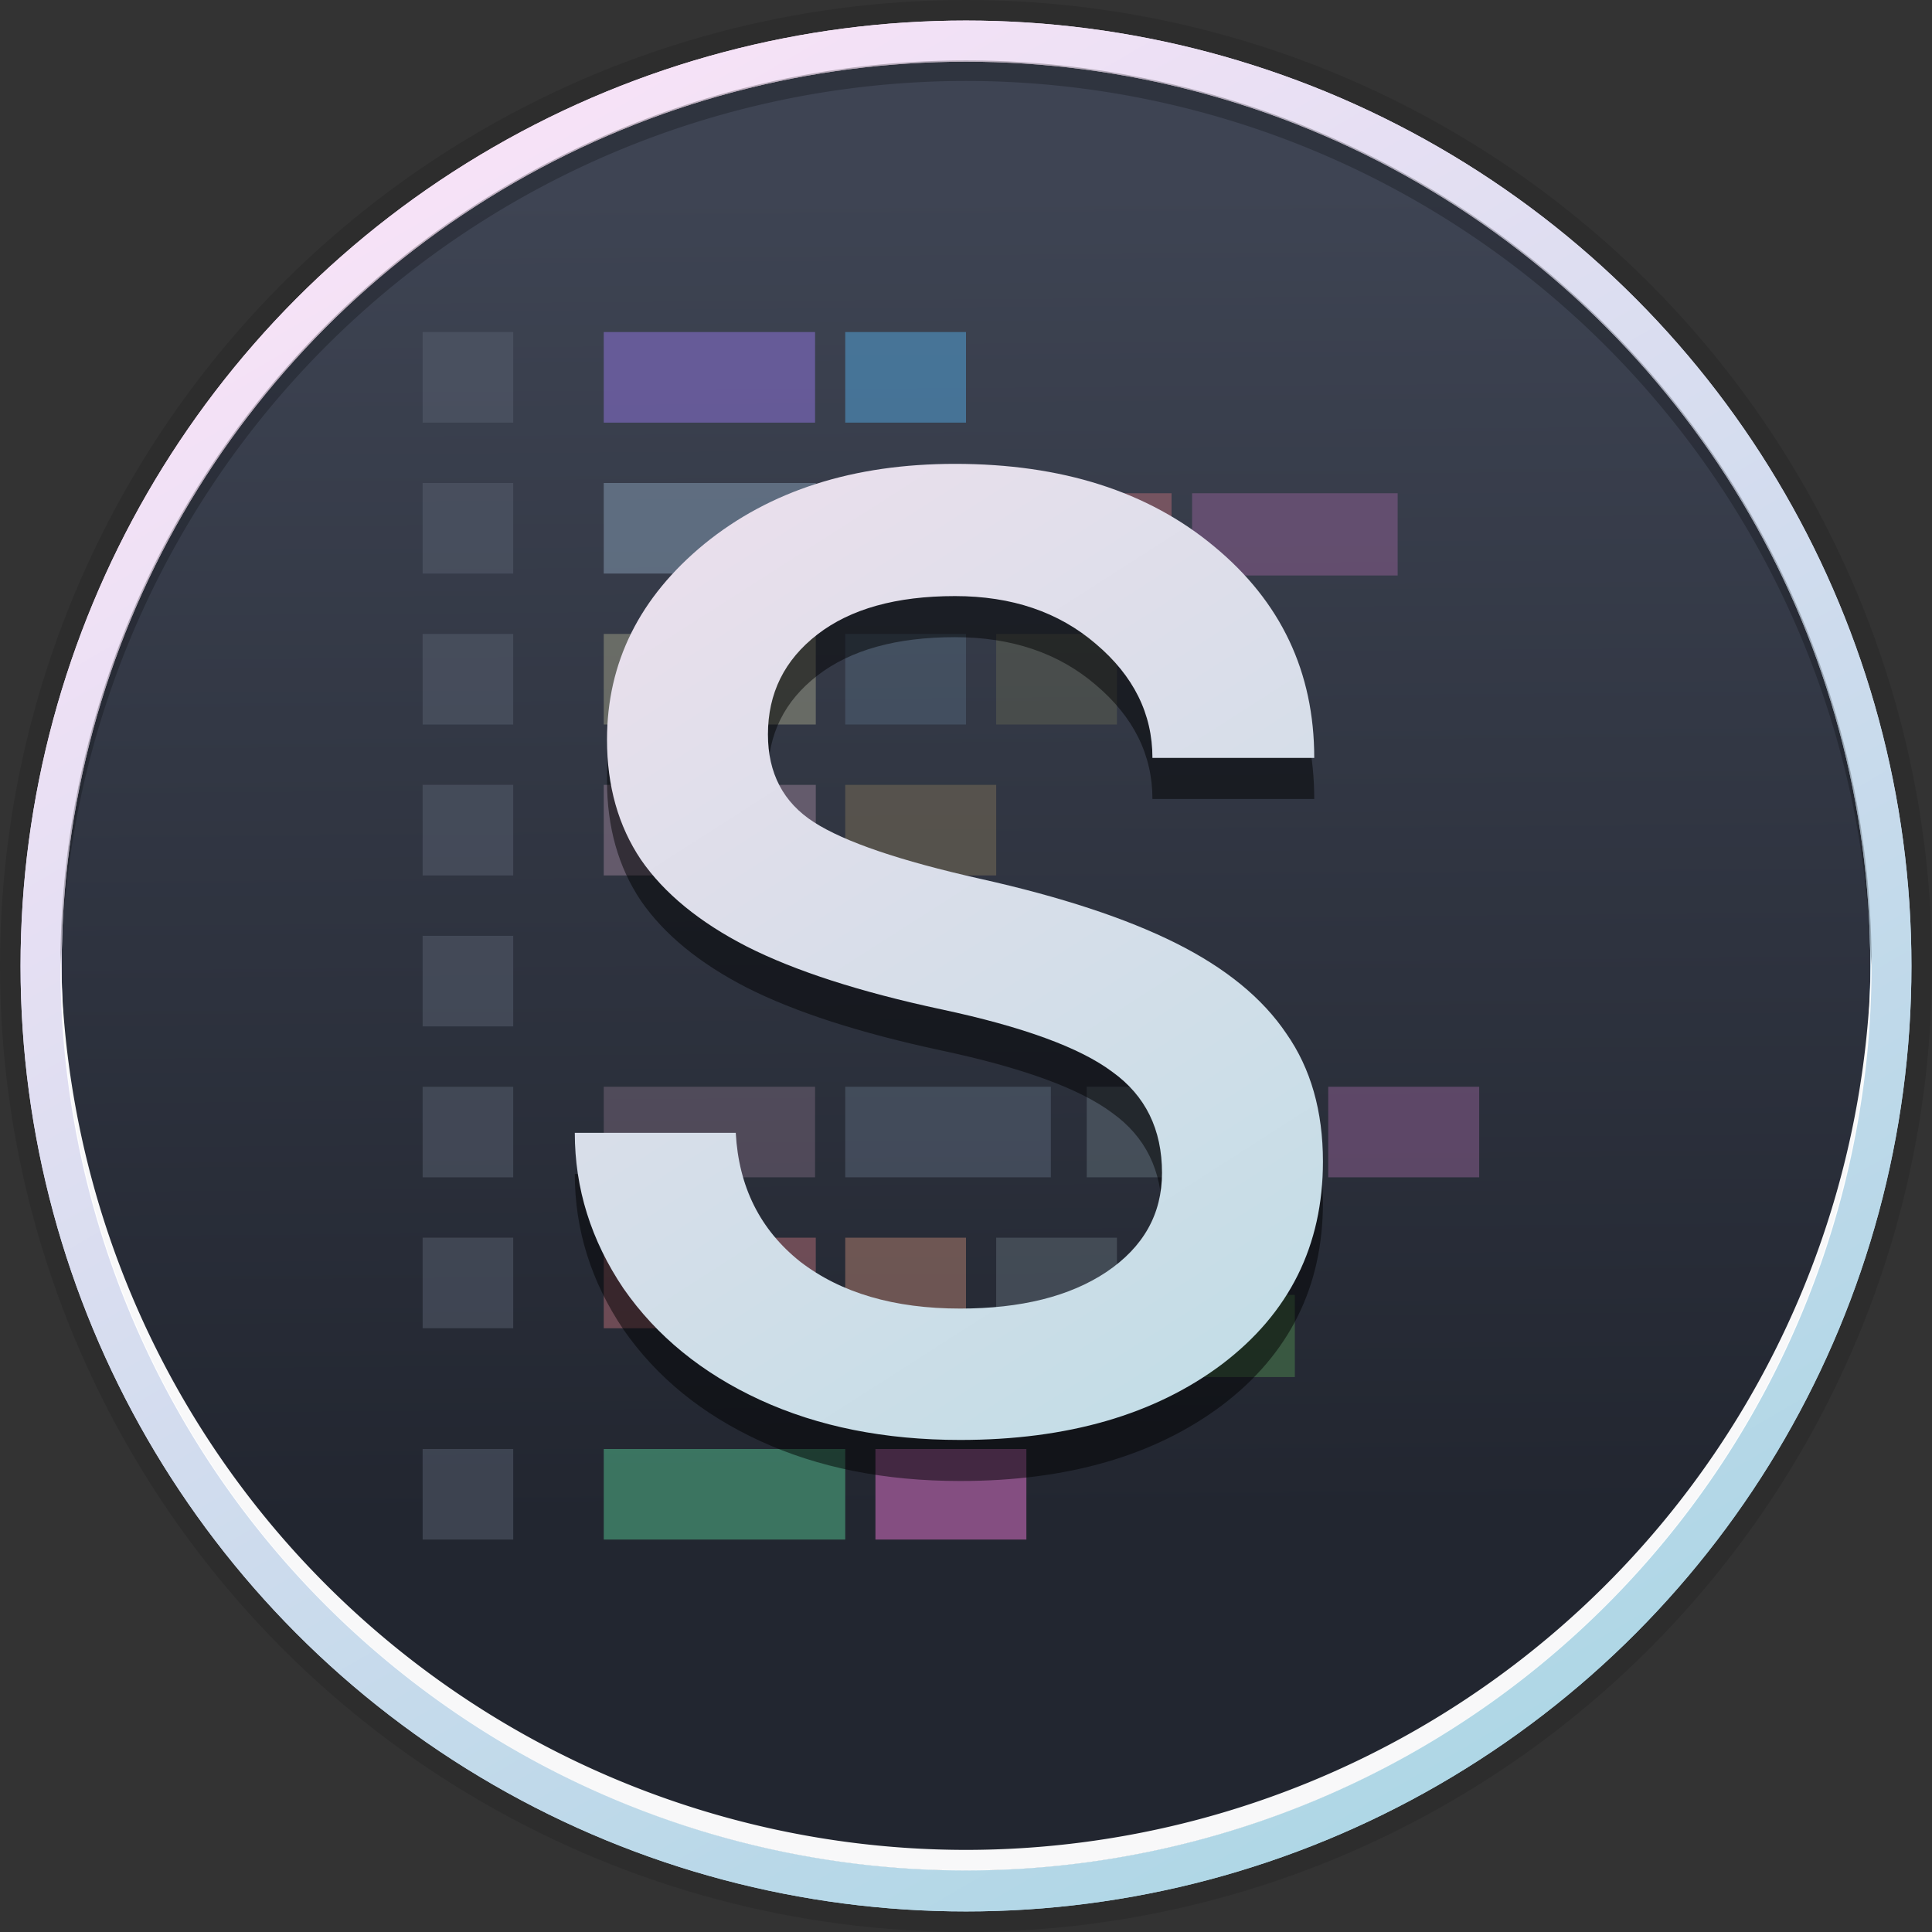 <svg xmlns="http://www.w3.org/2000/svg" xmlns:xlink="http://www.w3.org/1999/xlink" height="64" viewBox="0 0 64 64" width="64"><rect x="0" y="0" width="64" height="64" fill="#333333" stroke="none"/><title>Template icons dark</title><defs><linearGradient id="a"><stop offset="0" stop-color="#eadfec"/><stop offset="1" stop-color="#c0dde6"/></linearGradient><linearGradient id="b"><stop offset="0" stop-color="#3e4453"/><stop offset="1" stop-color="#222630"/></linearGradient><linearGradient id="c"><stop offset="0" stop-color="#abd6e5"/><stop offset="1" stop-color="#f7e2f7"/></linearGradient><linearGradient xlink:href="#a" id="g" gradientUnits="userSpaceOnUse" gradientTransform="matrix(1.551 0 0 1.551 45.006 42.159)" x1="17.302" y1="14.341" x2="30.113" y2="34.354"/><linearGradient xlink:href="#c" id="f" x1="36.062" y1="47.638" x2="13.188" y2="8.325" gradientUnits="userSpaceOnUse" gradientTransform="matrix(1.458 0 0 1.458 45.015 40.35)"/><linearGradient xlink:href="#b" id="d" x1="24.535" y1="7.996" x2="24.766" y2="38.006" gradientUnits="userSpaceOnUse" gradientTransform="matrix(1.467 0 0 1.467 44.672 42.505)"/><linearGradient xlink:href="#c" id="e" gradientUnits="userSpaceOnUse" gradientTransform="matrix(1.458 0 0 1.458 45.015 40.35)" x1="36.062" y1="47.638" x2="13.188" y2="8.325"/></defs><g transform="translate(-48 -48)"><circle r="32" cy="80" cx="80" style="isolation:auto;mix-blend-mode:normal;marker:none" color="#000" display="block" overflow="visible" fill-opacity=".115" stroke-width="1.232"/><circle r="30.638" cy="80" cx="80" style="isolation:auto;mix-blend-mode:normal;marker:none" color="#000" overflow="visible" fill="url(#d)" stroke="url(#e)" stroke-width="1.362"/><circle style="isolation:auto;mix-blend-mode:normal;marker:none" cx="80" cy="80" r="30.638" color="#000" display="block" overflow="visible" fill="none" stroke="url(#f)" stroke-width="1.362"/><g opacity=".5" color="#000"><path style="isolation:auto;mix-blend-mode:normal;marker:none" display="block" overflow="visible" fill="#869eb6" stroke-width="2.12" d="M68 64h7.024v3H68z"/><path style="isolation:auto;mix-blend-mode:normal;marker:none" display="block" overflow="visible" fill="#8e9f81" stroke-width="1.981" d="M75.234 64.34h4.085v2.724h-4.085z"/><path style="isolation:auto;mix-blend-mode:normal;marker:none" display="block" overflow="visible" fill="#9e9e86" stroke-width="2.12" d="M68 69h7.024v3H68z"/><path style="isolation:auto;mix-blend-mode:normal;marker:none" display="block" overflow="visible" fill="#86b1d6" fill-opacity=".357" stroke-width="2.057" d="M76 69h4v3h-4z"/><path style="isolation:auto;mix-blend-mode:normal;marker:none" display="block" overflow="visible" fill="#88885e" fill-opacity=".495" stroke-width="2.057" d="M81 69h4v3h-4z"/><path style="isolation:auto;mix-blend-mode:normal;marker:none" display="block" overflow="visible" fill="#987f95" stroke-width="2.12" d="M68 74h7.024v3H68z"/><path style="isolation:auto;mix-blend-mode:normal;marker:none" display="block" overflow="visible" fill="#9d875f" fill-opacity=".687" stroke-width="2.3" d="M76 74h5v3h-5z"/><path style="isolation:auto;mix-blend-mode:normal;marker:none" display="block" overflow="visible" fill="#987f95" fill-opacity=".676" stroke-width="2.117" d="M68 84h7v3h-7z"/><path style="isolation:auto;mix-blend-mode:normal;marker:none" display="block" overflow="visible" fill="#68798d" fill-opacity=".764" stroke-width="2.684" d="M76 84h6.81v3H76z"/><path style="isolation:auto;mix-blend-mode:normal;marker:none" display="block" overflow="visible" fill="#606d78" stroke-width="2.117" d="M84 84h7v3h-7z"/><path style="isolation:auto;mix-blend-mode:normal;marker:none" display="block" overflow="visible" fill="#8f6094" stroke-width="2.056" d="M92 84h5v3h-5z"/><path style="isolation:auto;mix-blend-mode:normal;marker:none" display="block" overflow="visible" fill="#b36b75" stroke-width="2.12" d="M68 89h7.024v3H68z"/><path style="isolation:auto;mix-blend-mode:normal;marker:none" display="block" overflow="visible" fill="#b47f70" stroke-width="1.938" d="M76 89h4v2.663h-4z"/><path style="isolation:auto;mix-blend-mode:normal;marker:none" display="block" overflow="visible" fill="#53c290" stroke-width="2.263" d="M68 96h8v3h-8z"/><path style="isolation:auto;mix-blend-mode:normal;marker:none" display="block" overflow="visible" fill="#e675d2" stroke-width="2.3" d="M77 96h5v3h-5z"/><path style="isolation:auto;mix-blend-mode:normal;marker:none" display="block" overflow="visible" fill="#5e6974" stroke-width="2.057" d="M81 89h4v3h-4z"/><path style="isolation:auto;mix-blend-mode:normal;marker:none" display="block" overflow="visible" fill="#4d854d" stroke-width="2.016" d="M84.766 90.894h6.127v2.723h-6.127z"/><path style="isolation:auto;mix-blend-mode:normal;marker:none" display="block" overflow="visible" fill="#b36b75" stroke-width="2" d="M80 64.34h6.809v2.724h-6.81z"/><path style="isolation:auto;mix-blend-mode:normal;marker:none" display="block" overflow="visible" fill="#8f6094" stroke-width="1.912" d="M87.49 64.34h6.809v2.724h-6.81z"/><path style="isolation:auto;mix-blend-mode:normal;marker:none" display="block" overflow="visible" fill="#575f70" stroke-width="2.306" d="M62 64h3.001v3h-3zM62 69h3.001v3h-3zM62 74h3.001v3h-3zM62 79h3.001v3h-3zM62 84h3.001v3h-3zM62 89h3.001v3h-3zM62 96h3.001v3h-3z"/><path style="isolation:auto;mix-blend-mode:normal;marker:none" display="block" overflow="visible" fill="#9176e2" stroke-width="2.117" d="M68 59h7v3h-7z"/><path style="isolation:auto;mix-blend-mode:normal;marker:none" display="block" overflow="visible" fill="#57bdff" fill-opacity=".824" stroke-width="2.057" d="M76 59h4v3h-4z"/><path style="isolation:auto;mix-blend-mode:normal;marker:none" display="block" overflow="visible" fill="#575f70" stroke-width="2.306" d="M62 59h3.001v3h-3z"/></g><path d="M86.493 88.213q0-2.161-1.643-3.342-1.613-1.21-5.677-2.075-4.034-.865-6.426-2.075-2.363-1.21-3.516-2.882-1.123-1.671-1.123-3.977 0-3.832 3.227-6.484 3.256-2.65 8.3-2.65 5.302 0 8.587 2.737 3.314 2.737 3.314 7.002h-5.36q0-2.19-1.873-3.775-1.844-1.585-4.668-1.585-2.911 0-4.554 1.268-1.642 1.268-1.642 3.314 0 1.931 1.527 2.91 1.527.98 5.504 1.874 4.006.893 6.484 2.133 2.478 1.239 3.66 2.997 1.21 1.729 1.21 4.236 0 4.178-3.343 6.714-3.342 2.507-8.674 2.507-3.746 0-6.628-1.325-2.881-1.326-4.524-3.689-1.614-2.392-1.614-5.158h5.332q.144 2.68 2.132 4.265 2.017 1.556 5.302 1.556 3.026 0 4.842-1.21 1.844-1.24 1.844-3.286z" style="line-height:10;-inkscape-font-specification:Roboto" font-weight="400" font-size="83.863" font-family="Roboto" letter-spacing="0" word-spacing="0" fill-opacity=".489" stroke-width="2.868" stroke-opacity=".194"/><path style="line-height:10;-inkscape-font-specification:Roboto" d="M86.493 86.852q0-2.162-1.643-3.343-1.613-1.21-5.677-2.075-4.034-.865-6.426-2.075-2.363-1.21-3.516-2.882-1.123-1.671-1.123-3.976 0-3.833 3.227-6.484 3.256-2.651 8.3-2.651 5.302 0 8.587 2.737 3.314 2.738 3.314 7.003h-5.36q0-2.19-1.873-3.775-1.844-1.585-4.668-1.585-2.911 0-4.554 1.268-1.642 1.268-1.642 3.314 0 1.93 1.527 2.91 1.527.98 5.504 1.873 4.006.894 6.484 2.133 2.478 1.239 3.66 2.997 1.21 1.729 1.21 4.236 0 4.178-3.343 6.714Q85.14 95.7 79.807 95.7q-3.746 0-6.628-1.326-2.881-1.326-4.524-3.689-1.614-2.392-1.614-5.158h5.332q.144 2.68 2.132 4.265 2.017 1.556 5.302 1.556 3.026 0 4.842-1.21 1.844-1.24 1.844-3.285z" font-weight="400" font-size="83.863" font-family="Roboto" letter-spacing="0" word-spacing="0" fill="url(#g)" stroke-width="2.868" stroke-opacity=".194"/><path style="isolation:auto;mix-blend-mode:normal;marker:none" d="M80 50.001A29.999 29.999 0 0 0 50.001 80a29.999 29.999 0 0 0 .015.4A29.999 29.999 0 0 1 80 50.682a29.999 29.999 0 0 1 29.984 29.6 29.999 29.999 0 0 0 .015-.282A29.999 29.999 0 0 0 80 50.001z" color="#000" overflow="visible" fill-opacity=".236" stroke-width="1.333"/><path d="M80 109.962a29.999 29.999 0 0 1-29.999-29.998 29.999 29.999 0 0 1 .015-.4A29.999 29.999 0 0 0 80 109.28a29.999 29.999 0 0 0 29.984-29.6 29.999 29.999 0 0 1 .015.283A29.999 29.999 0 0 1 80 109.962z" style="isolation:auto;mix-blend-mode:normal;marker:none" color="#000" overflow="visible" fill="#fff" fill-opacity=".967" stroke-width="1.333"/></g></svg>